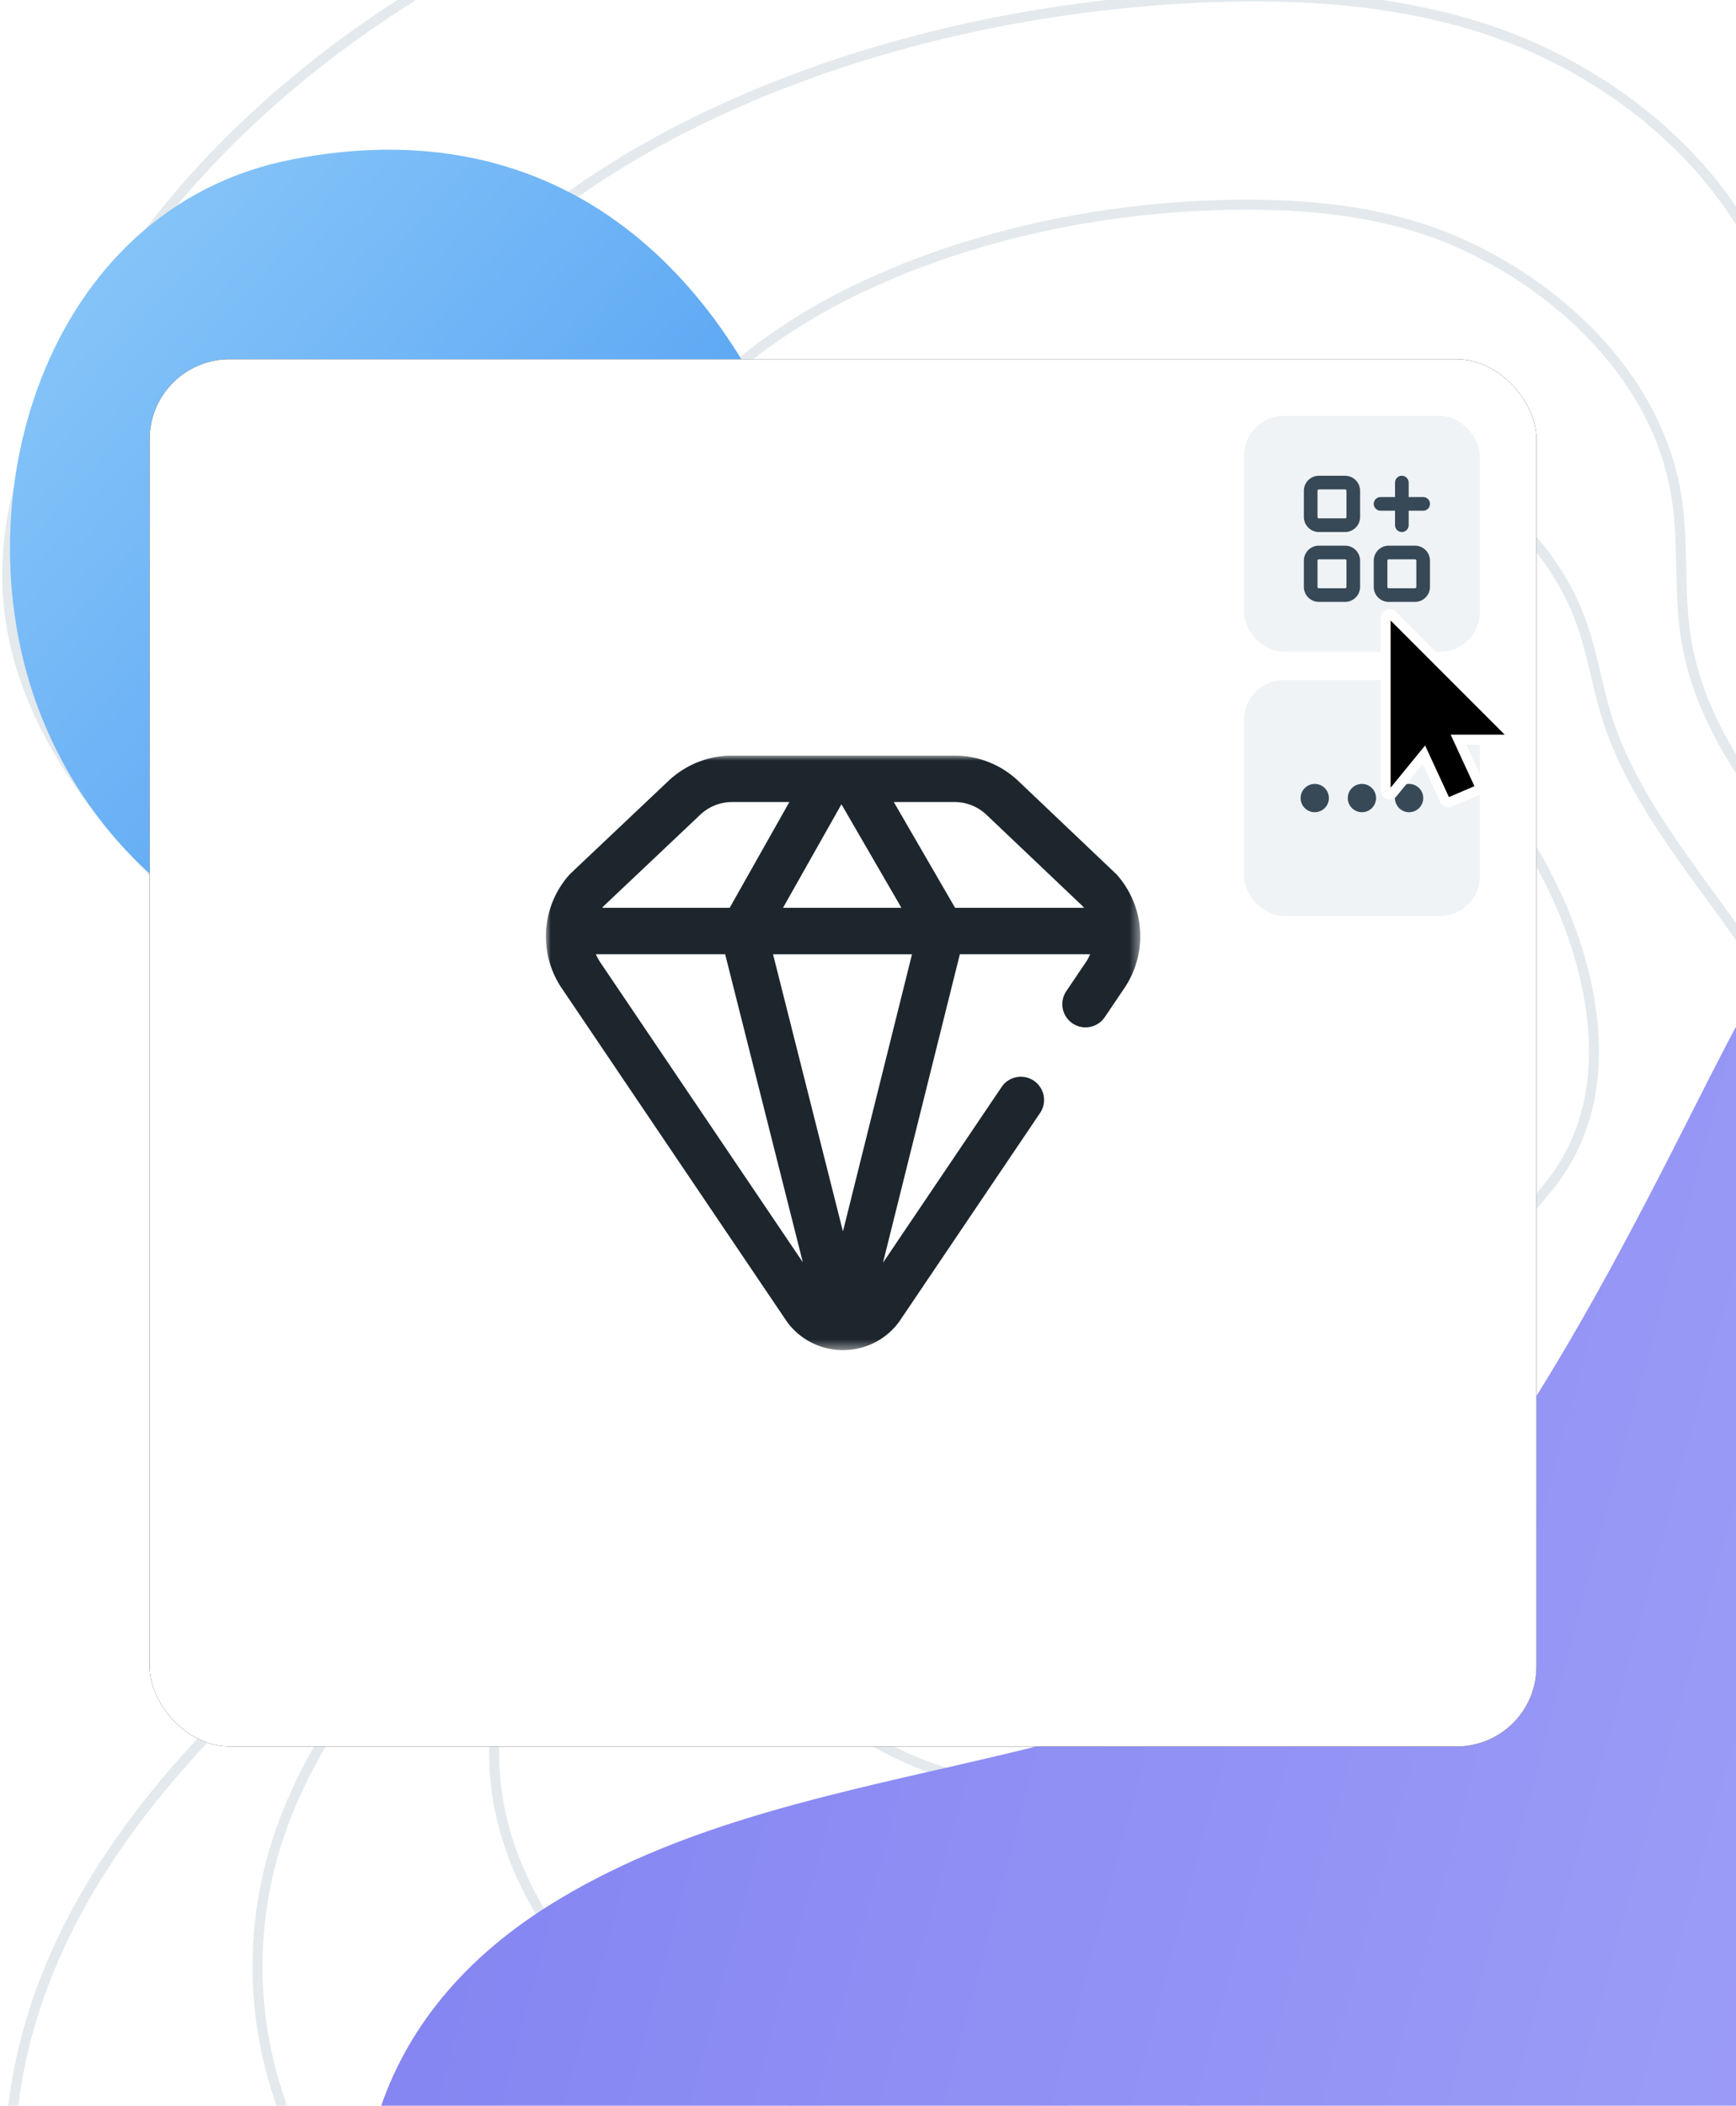 <svg width="174" height="211" viewBox="0 0 174 211" xmlns="http://www.w3.org/2000/svg" xmlns:xlink="http://www.w3.org/1999/xlink"><defs><linearGradient x1="0%" y1="30.017%" x2="100%" y2="69.983%" id="a"><stop stop-color="#8080F1" offset="0%"/><stop stop-color="#B3B3FC" offset="100%"/></linearGradient><linearGradient x1="3.549%" y1="0%" x2="153.371%" y2="136.3%" id="b"><stop stop-color="#92CDFA" offset="0%"/><stop stop-color="#1273EB" offset="100%"/></linearGradient><filter x="-10.8%" y="-10.8%" width="121.6%" height="121.6%" filterUnits="objectBoundingBox" id="c"><feOffset in="SourceAlpha" result="shadowOffsetOuter1"/><feGaussianBlur stdDeviation="5" in="shadowOffsetOuter1" result="shadowBlurOuter1"/><feColorMatrix values="0 0 0 0 0.055 0 0 0 0 0.165 0 0 0 0 0.278 0 0 0 0.2 0" in="shadowBlurOuter1"/></filter><filter x="-52%" y="-36%" width="207.7%" height="171.3%" filterUnits="objectBoundingBox" id="g"><feMorphology radius=".5" operator="dilate" in="SourceAlpha" result="shadowSpreadOuter1"/><feOffset in="shadowSpreadOuter1" result="shadowOffsetOuter1"/><feGaussianBlur stdDeviation="2" in="shadowOffsetOuter1" result="shadowBlurOuter1"/><feComposite in="shadowBlurOuter1" in2="SourceAlpha" operator="out" result="shadowBlurOuter1"/><feColorMatrix values="0 0 0 0 0 0 0 0 0 0 0 0 0 0 0 0 0 0 0.5 0" in="shadowBlurOuter1"/></filter><path id="e" d="M0 0h59.571v59.571H0z"/><path d="M12.48 11.912L.684.115a.394.394 0 00-.672.278v17.302a.394.394 0 00.698.25l3.14-3.84 2.097 4.542a.393.393 0 00.512.195l2.752-1.18a.392.392 0 00.202-.525l-2.102-4.554h4.891a.393.393 0 00.278-.671z" id="h"/><rect id="d" x="0" y="0" width="139" height="139" rx="8"/></defs><g fill="none" fill-rule="evenodd"><g stroke="#E3E9ED"><path d="M63.371-11.437c15.54-6.141 32.19-9.7 47.988-11.037 2.26-.19 4.523-.337 6.788-.438 12.68-.566 25.61.317 37.546 4.625 17.816 6.43 34.02 22.215 33.97 42.257-.02 8.1-2.764 16.052-2.412 24.143.703 16.14 13.241 29.045 25.613 39.431 12.371 10.387 26.11 20.965 30.89 36.394 4.502 14.538-.213 30.745-9.11 43.106-8.897 12.362-21.53 21.485-34.345 29.72-18 11.57-37.813 22.125-59.202 22.544-4.462.087-9.049-.256-13.273 1.185-8.018 2.736-12.642 11.126-15.078 19.235-2.436 8.11-3.534 16.802-7.957 24.025-5.207 8.504-14.61 13.923-24.418 15.728-9.807 1.804-19.985.291-29.481-2.74-14.212-4.535-27.485-12.646-36.844-24.255-9.36-11.61-14.534-26.855-12.691-41.657 2.82-22.654 20.718-40.32 39.014-53.993 4.885-3.65 10.114-7.454 12.434-13.091 2.374-5.77 1.196-12.455-1.357-18.144-5.862-13.062-18.005-21.948-28.817-31.334C11.816 84.88 1.279 73.058.745 58.749.487 51.856 2.634 45.074 5.54 38.816 16.795 14.59 38.686-1.681 63.37-11.437z"/><path d="M33.742 46.404c7.415-14.446 19.21-25.379 33.41-32.883a107.854 107.854 0 0111.913-5.377C91.146 3.526 104.063.906 116.331.004c1.752-.13 3.506-.225 5.263-.285 9.829-.337 19.845.416 29.08 3.81.985.363 1.962.764 2.931 1.195 13.35 5.93 24.934 17.949 25.799 32.886.382 6.482-1.303 12.883-.7 19.409 1.21 13.026 11.159 23.716 20.807 32.556 3.522 3.238 7.155 6.5 10.52 9.953 5.874 6.031 10.931 12.635 13.158 20.685 3.298 11.964-.587 25.127-7.986 35.278-7.19 9.895-17.209 17.34-27.393 24.093-14.304 9.485-30.022 18.157-46.966 19.175-3.538.214-7.172.11-10.539 1.343-6.377 2.331-10.225 8.898-12.446 15.24-2.218 6.341-3.445 13.103-7.174 18.737-4.398 6.637-11.955 10.924-19.83 12.431-7.88 1.51-16.041.423-23.733-1.824-11.977-3.5-23.32-10.193-31.162-19.962a48.724 48.724 0 01-4.463-6.598c-4.966-8.866-6.785-18.51-5.037-28.34 3.198-17.987 18.967-32.57 33.31-44.058 3.962-3.172 7.996-6.523 9.77-11.235 1.815-4.822.862-10.34-1.182-15.118-4.672-10.882-14.35-18.64-22.834-26.78-8.572-8.224-16.664-18.269-16.546-30.026.056-5.6 2.132-11.037 4.764-16.165z"/><path d="M60.7 52.142c5.825-9.883 14.075-17.59 24.252-22.681a76.774 76.774 0 018.53-3.625c8.623-3.085 17.815-4.75 26.562-5.197a95.175 95.175 0 013.741-.122c6.987-.09 14.1.562 20.649 3.066a37.53 37.53 0 012.283.969c10.375 4.757 19.493 13.869 21.297 25.11.797 4.887.182 9.756 1.049 14.74 1.743 9.96 9.132 18.49 16.084 25.834 2.546 2.708 5.13 5.44 7.502 8.3 4.14 5.012 7.617 10.405 9.05 16.73 2.123 9.435-.908 19.591-6.792 27.55-5.469 7.446-12.867 13.22-20.414 18.492-10.6 7.404-22.22 14.189-34.731 15.776-2.616.336-5.3.463-7.81 1.485-4.737 1.922-7.8 6.679-9.794 11.27-1.987 4.588-3.33 9.441-6.357 13.497-3.578 4.783-9.287 7.935-15.235 9.135-5.954 1.202-12.114.536-18.005-.964-9.766-2.486-19.191-7.824-25.543-15.801a37.505 37.505 0 01-3.591-5.407c-4.071-7.55-4.863-14.91-2.801-22.947 3.428-13.36 17.141-24.921 27.539-34.2 3.03-2.702 5.869-5.598 7.088-9.396 1.248-3.887.509-8.258-1.04-12.144-3.508-8.75-10.743-15.436-16.926-22.362-6.353-7.117-12.043-15.42-11.289-24.666.353-4.323 2.332-8.422 4.702-12.442z"/><path d="M89.272 58.903c4.059-5.4 9.046-9.8 15.244-12.507a46.8 46.8 0 015.179-1.898c5.194-1.58 10.687-2.325 15.93-2.355a58.43 58.43 0 012.229.024c4.158.126 8.37.66 12.242 2.217.552.222 1.095.472 1.635.729 7.398 3.517 14.026 9.647 16.721 17.14 1.191 3.27 1.623 6.59 2.733 10.01 2.235 6.847 7.055 13.14 11.274 18.938 1.567 2.151 3.091 4.334 4.458 6.582 2.391 3.954 4.27 8.101 4.885 12.67.907 6.861-1.337 13.974-5.741 19.748-3.804 4.987-8.61 9.109-13.56 12.914-6.951 5.345-14.525 10.27-22.636 12.475-1.7.467-3.44.837-5.102 1.656-3.116 1.525-5.42 4.47-7.212 7.303-1.783 2.828-3.266 5.76-5.614 8.236-2.789 2.929-6.674 4.96-10.71 5.876-4.047.918-8.224.727-12.31-.02-7.577-1.383-15.064-5.334-19.901-11.46a25.587 25.587 0 01-2.699-4.18c-3.165-6.177-2.979-11.23-.466-17.451 3.522-8.718 15.422-17.327 21.979-24.34 2.108-2.254 3.78-4.679 4.466-7.554.7-2.942.193-6.147-.843-9.12-2.311-6.567-7.073-12.138-10.949-17.78-4.1-5.968-7.395-12.45-5.937-19.16.658-3.03 2.52-5.787 4.705-8.693z"/><path d="M121.679 63.842c-2.19.299-4.285 1.038-6.126 2.305-16.743 11.521 8.57 29.85.023 43.984-2.8 4.632-12.995 10.186-16.21 14.47-3.2 4.264-4.022 7.18-1.761 12.052 2.795 6.025 9.56 10.049 16.107 10.297 9.33.354 17.422-6.216 24.453-11.548a99.36 99.36 0 0016.999-16.422c4.813-5.913 5.436-13.323 3.765-20.72-2.955-13.086-12.867-25.605-24.678-31.855a36.59 36.59 0 00-.987-.503c-3.557-1.742-7.717-2.589-11.585-2.06z"/></g><path d="M202.836 112.252c-7.232 6.15-36.104 40.628-56.195 47.21-27.474 9-57.399-3.327-85.24 4.095-43.464 11.586-32.87 66.926-7.574 90.606 29.016 27.163 95.832 45.651 132.5 23.088 14.215-8.748 31.95-29.497 45.714-33.723 13.764-4.227 36.707 1.564 49.47.333 32.696-3.154 45.207-47.511 40.324-76.703-8.846-52.884-91.078-78.649-118.999-54.906z" fill="url(#a)" transform="rotate(-17 149.571 198.061)"/><path d="M6.28 80.126c8.701 21.235 31.786 31.547 54.666 22.7C83.826 93.98 86.93 65.438 79.2 49.332c-7.732-16.106-22.884-30.213-47.901-25.36C6.28 28.824-2.421 58.89 6.28 80.126z" fill="url(#b)" transform="translate(-2 -8)"/><g transform="translate(15 36)"><use fill="#000" filter="url(#c)" xlink:href="#d"/><use fill="#FFF" xlink:href="#d"/></g><g transform="translate(54.714 75.714)"><mask id="f" fill="#fff"><use xlink:href="#e"/></mask><path d="M41.015 15.252l-6.144-10.6h6.088a4.64 4.64 0 013.205 1.281l9.641 9.157.13.162h-12.92zM29.774 47.68l-7.006-27.775h13.929L29.774 47.68zM5.5 20.787l-.014-.023a4.697 4.697 0 01-.471-.86h12.953l7.786 30.867L5.5 20.787zm.276-5.693l9.695-9.169a4.642 4.642 0 013.198-1.273h5.735l-5.982 10.6H5.645c.043-.053.085-.105.132-.158zM29.624 4.877l6.012 10.375H23.767l5.857-10.375zm27.605 7.062a1.575 1.575 0 00-.14-.143l-9.72-9.236A9.262 9.262 0 0040.958 0H18.67a9.282 9.282 0 00-6.395 2.544L2.498 11.79a2.372 2.372 0 00-.141.143 9.317 9.317 0 00-2.301 5.169 2.48 2.48 0 00-.047.597A9.304 9.304 0 001.652 23.4l22.476 33.275c.02.028.04.058.062.087a6.909 6.909 0 005.596 2.808h.002c.022 0 .042 0 .063-.002a6.912 6.912 0 005.53-2.806c.023-.029.043-.059.065-.09l14.05-20.808a2.327 2.327 0 10-3.855-2.604L33.788 50.814l7.704-30.91h13.06a4.66 4.66 0 01-.467.85l-.014.02-1.91 2.83a2.329 2.329 0 00.625 3.23 2.331 2.331 0 003.232-.625l1.904-2.821a9.286 9.286 0 00-.692-11.45z" fill="#1D262D" mask="url(#f)"/></g><g transform="translate(124.687 41.673)"><rect fill="#EFF3F6" width="23.639" height="23.639" rx="4"/><g fill="#374957"><path d="M10.131 6H7.505C6.675 6 6 6.675 6 7.505v2.626c0 .83.675 1.505 1.505 1.505h2.626c.83 0 1.505-.675 1.505-1.505V7.505c0-.83-.675-1.505-1.505-1.505zm.137 4.131a.137.137 0 01-.137.137H7.505a.137.137 0 01-.137-.137V7.505c0-.076.061-.137.137-.137h2.626c.076 0 .137.061.137.137v2.626zm-.137 2.873H7.505c-.83 0-1.505.675-1.505 1.504v2.627c0 .83.675 1.504 1.505 1.504h2.626c.83 0 1.505-.675 1.505-1.504v-2.627c0-.83-.675-1.504-1.505-1.504zm.137 4.13a.137.137 0 01-.137.138H7.505a.137.137 0 01-.137-.137v-2.627c0-.075.061-.136.137-.136h2.626c.076 0 .137.061.137.136v2.627zm6.867-4.13h-2.627c-.83 0-1.504.675-1.504 1.504v2.627c0 .83.675 1.504 1.504 1.504h2.627c.83 0 1.504-.675 1.504-1.504v-2.627c0-.83-.675-1.504-1.504-1.504zm.137 4.13a.137.137 0 01-.137.138h-2.627a.137.137 0 01-.136-.137v-2.627c0-.075.061-.136.136-.136h2.627c.075 0 .137.061.137.136v2.627z" fill-rule="nonzero"/><path d="M13.688 9.502h1.45v1.45a.684.684 0 001.368 0v-1.45h1.45a.684.684 0 000-1.368h-1.45v-1.45a.684.684 0 00-1.368 0v1.45h-1.45a.684.684 0 000 1.368z"/></g></g><g transform="translate(124.687 68.15)"><rect fill="#EFF3F6" width="23.639" height="23.639" rx="4"/><g transform="translate(5.673 10.401)" fill="#374957"><circle cx="1.418" cy="1.418" r="1.418"/><circle cx="6.146" cy="1.418" r="1.418"/><circle cx="10.874" cy="1.418" r="1.418"/></g></g><g fill="#000" transform="translate(138.87 61.53)" fill-rule="nonzero"><use filter="url(#g)" xlink:href="#h"/><use stroke="#FFF" xlink:href="#h"/></g></g></svg>